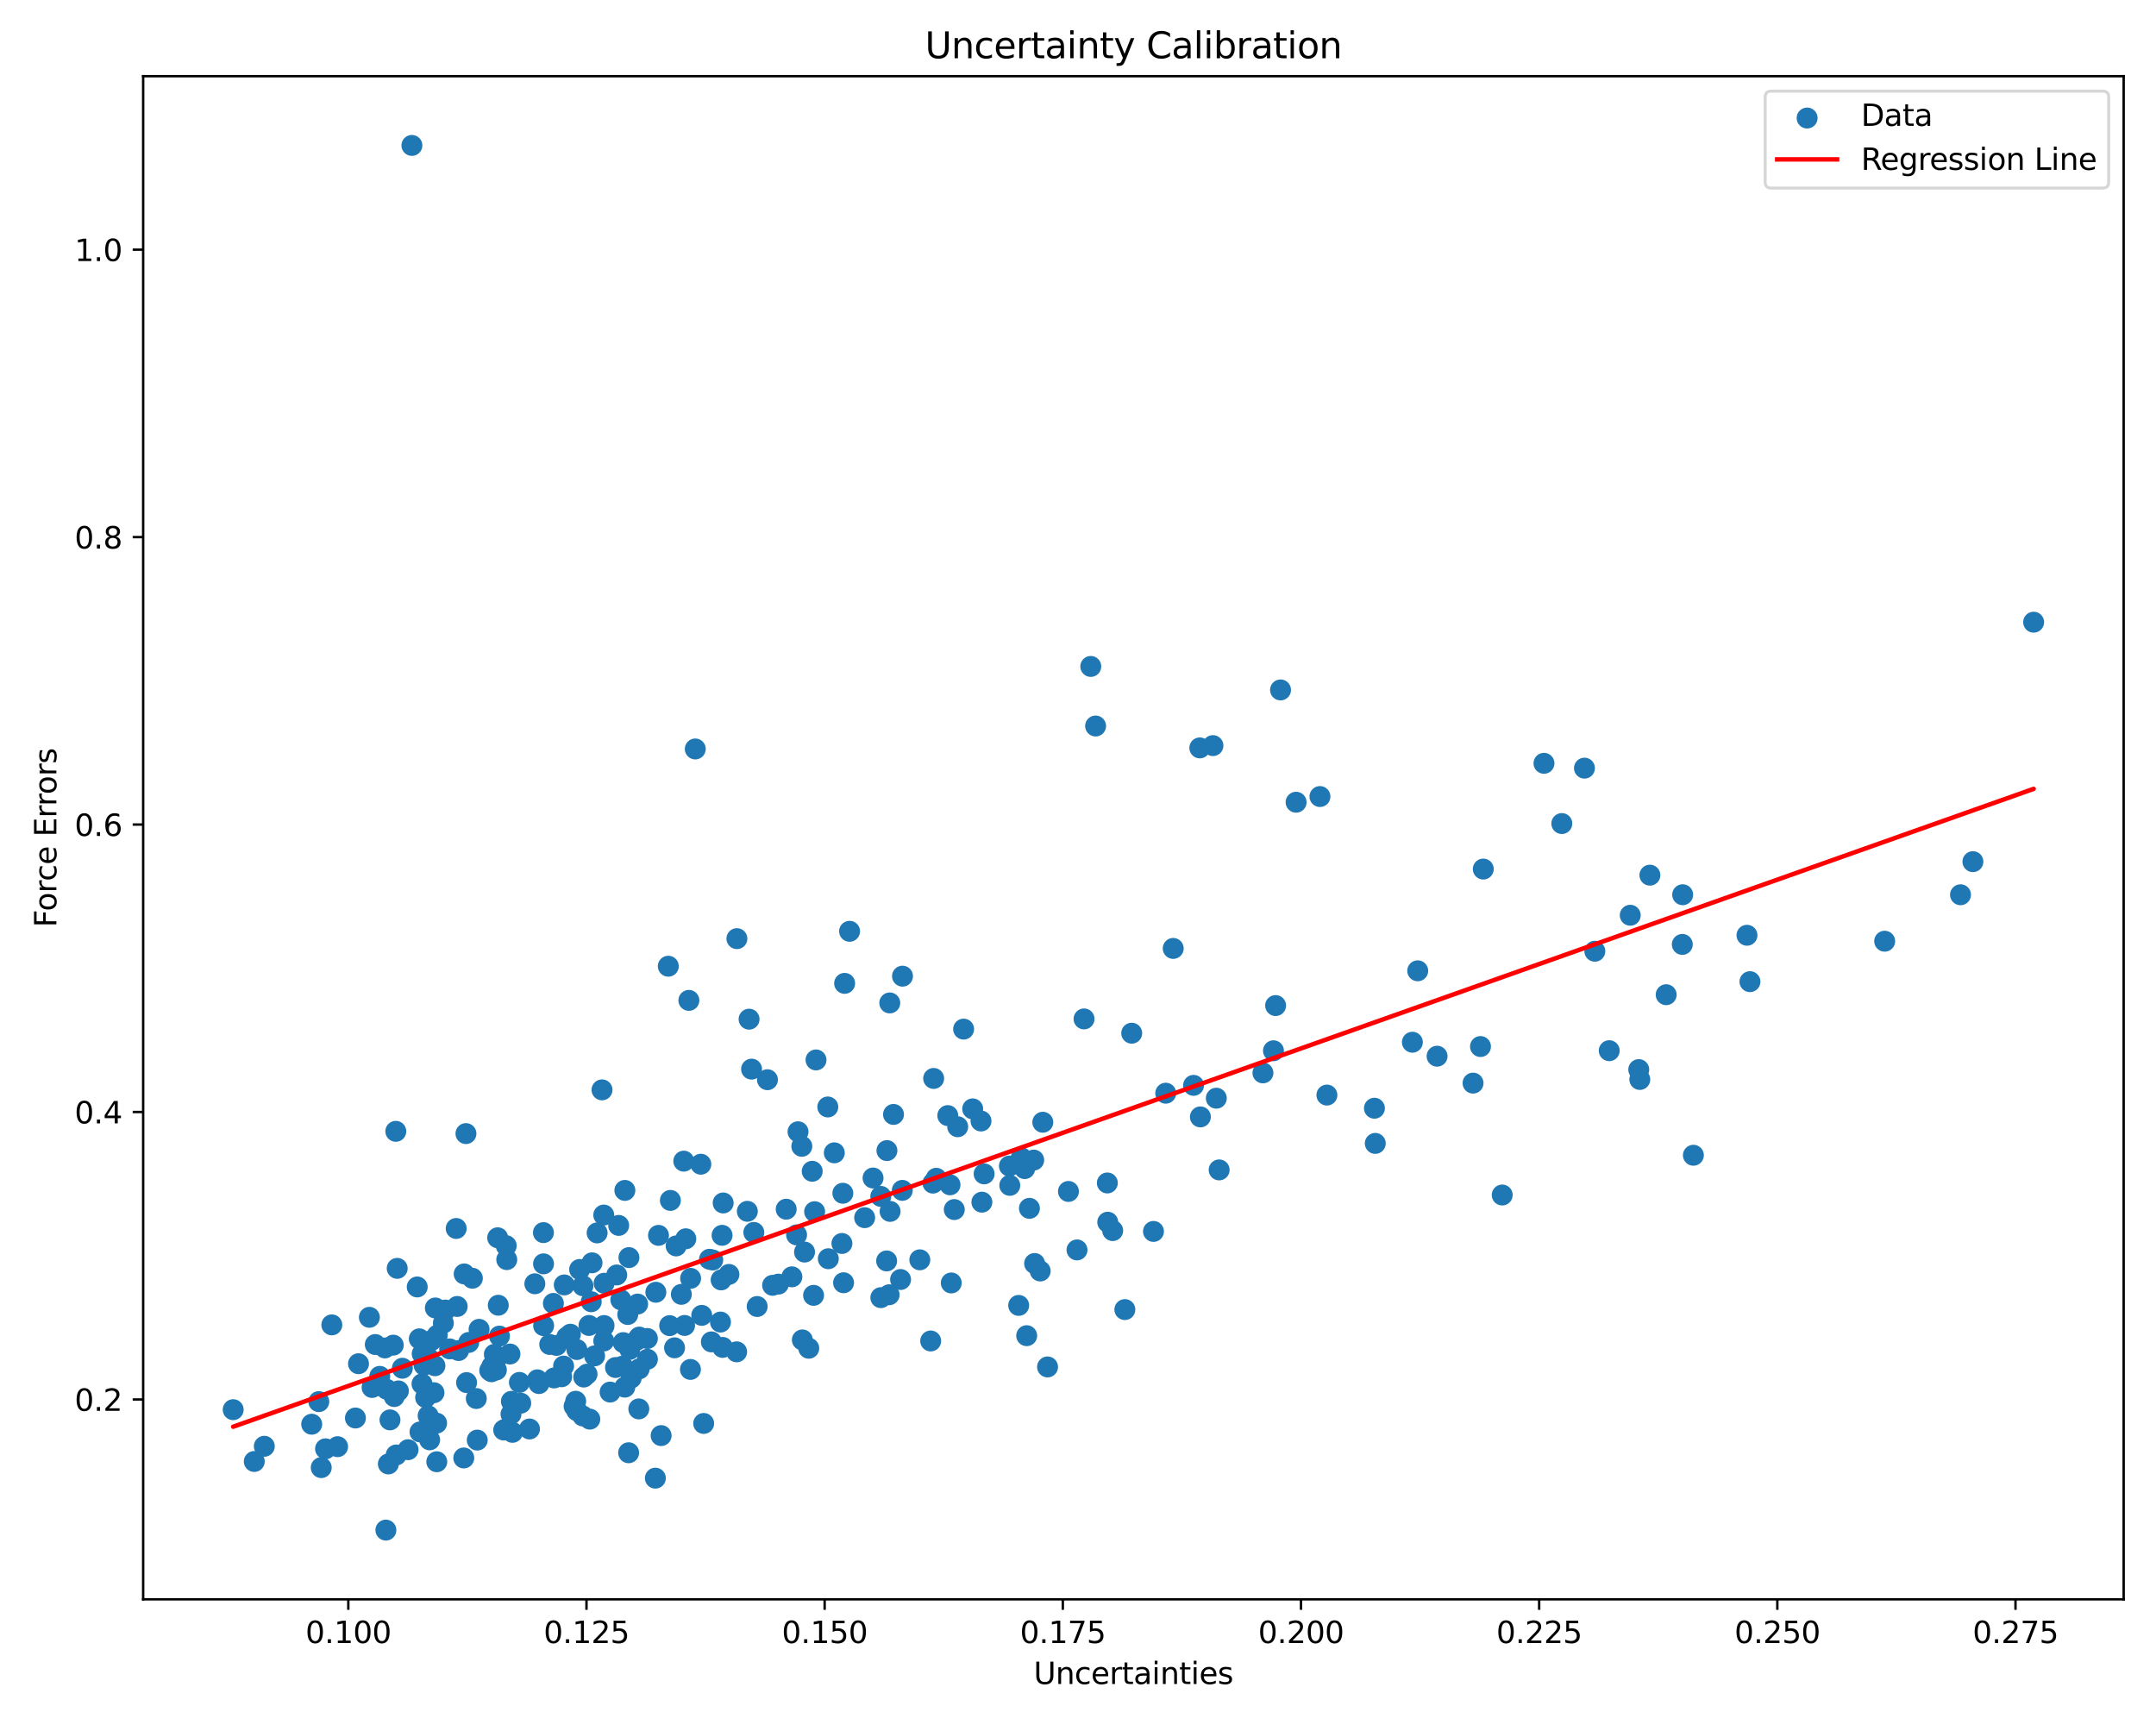 <?xml version="1.0" encoding="utf-8" standalone="no"?>
<!DOCTYPE svg PUBLIC "-//W3C//DTD SVG 1.1//EN"
  "http://www.w3.org/Graphics/SVG/1.1/DTD/svg11.dtd">
<svg xmlns:xlink="http://www.w3.org/1999/xlink" width="720pt" height="576pt" viewBox="0 0 720 576" xmlns="http://www.w3.org/2000/svg" version="1.1">
 <defs>
  <style type="text/css">*{stroke-linejoin: round; stroke-linecap: butt}</style>
 </defs>
 <g id="figure_1">
  <g id="patch_1">
   <path d="M 0 576 
L 720 576 
L 720 0 
L 0 0 
z
" style="fill: #ffffff"/>
  </g>
  <g id="axes_1">
   <g id="patch_2">
    <path d="M 47.81 534.04 
L 709.2 534.04 
L 709.2 25.44 
L 47.81 25.44 
z
" style="fill: #ffffff"/>
   </g>
   <g id="PathCollection_1">
    <defs>
     <path id="m077ad41714" d="M 0 3 
C 0.796 3 1.559 2.684 2.121 2.121 
C 2.684 1.559 3 0.796 3 0 
C 3 -0.796 2.684 -1.559 2.121 -2.121 
C 1.559 -2.684 0.796 -3 0 -3 
C -0.796 -3 -1.559 -2.684 -2.121 -2.121 
C -2.684 -1.559 -3 -0.796 -3 0 
C -3 0.796 -2.684 1.559 -2.121 2.121 
C -1.559 2.684 -0.796 3 0 3 
z
" style="stroke: #1f77b4"/>
    </defs>
    <g clip-path="url(#p1fd4435d3c)">
     <use xlink:href="#m077ad41714" x="307.174" y="420.669" style="fill: #1f77b4; stroke: #1f77b4"/>
     <use xlink:href="#m077ad41714" x="479.913" y="352.678" style="fill: #1f77b4; stroke: #1f77b4"/>
     <use xlink:href="#m077ad41714" x="131.337" y="449.16" style="fill: #1f77b4; stroke: #1f77b4"/>
     <use xlink:href="#m077ad41714" x="123.355" y="439.87" style="fill: #1f77b4; stroke: #1f77b4"/>
     <use xlink:href="#m077ad41714" x="140.931" y="462.104" style="fill: #1f77b4; stroke: #1f77b4"/>
     <use xlink:href="#m077ad41714" x="327.608" y="374.32" style="fill: #1f77b4; stroke: #1f77b4"/>
     <use xlink:href="#m077ad41714" x="190.486" y="445.509" style="fill: #1f77b4; stroke: #1f77b4"/>
     <use xlink:href="#m077ad41714" x="234.346" y="439.215" style="fill: #1f77b4; stroke: #1f77b4"/>
     <use xlink:href="#m077ad41714" x="348.247" y="374.732" style="fill: #1f77b4; stroke: #1f77b4"/>
     <use xlink:href="#m077ad41714" x="252.858" y="436.257" style="fill: #1f77b4; stroke: #1f77b4"/>
     <use xlink:href="#m077ad41714" x="132.182" y="377.765" style="fill: #1f77b4; stroke: #1f77b4"/>
     <use xlink:href="#m077ad41714" x="133.047" y="464.444" style="fill: #1f77b4; stroke: #1f77b4"/>
     <use xlink:href="#m077ad41714" x="184.808" y="435.224" style="fill: #1f77b4; stroke: #1f77b4"/>
     <use xlink:href="#m077ad41714" x="125.329" y="448.955" style="fill: #1f77b4; stroke: #1f77b4"/>
     <use xlink:href="#m077ad41714" x="272.509" y="353.926" style="fill: #1f77b4; stroke: #1f77b4"/>
     <use xlink:href="#m077ad41714" x="471.667" y="348.012" style="fill: #1f77b4; stroke: #1f77b4"/>
     <use xlink:href="#m077ad41714" x="301.324" y="397.483" style="fill: #1f77b4; stroke: #1f77b4"/>
     <use xlink:href="#m077ad41714" x="142.141" y="466.654" style="fill: #1f77b4; stroke: #1f77b4"/>
     <use xlink:href="#m077ad41714" x="281.467" y="398.442" style="fill: #1f77b4; stroke: #1f77b4"/>
     <use xlink:href="#m077ad41714" x="154.876" y="486.832" style="fill: #1f77b4; stroke: #1f77b4"/>
     <use xlink:href="#m077ad41714" x="405.064" y="248.969" style="fill: #1f77b4; stroke: #1f77b4"/>
     <use xlink:href="#m077ad41714" x="230.573" y="457.267" style="fill: #1f77b4; stroke: #1f77b4"/>
     <use xlink:href="#m077ad41714" x="210.031" y="419.926" style="fill: #1f77b4; stroke: #1f77b4"/>
     <use xlink:href="#m077ad41714" x="276.617" y="420.308" style="fill: #1f77b4; stroke: #1f77b4"/>
     <use xlink:href="#m077ad41714" x="128.868" y="510.922" style="fill: #1f77b4; stroke: #1f77b4"/>
     <use xlink:href="#m077ad41714" x="140.024" y="447.049" style="fill: #1f77b4; stroke: #1f77b4"/>
     <use xlink:href="#m077ad41714" x="294.156" y="433.302" style="fill: #1f77b4; stroke: #1f77b4"/>
     <use xlink:href="#m077ad41714" x="107.28" y="490.058" style="fill: #1f77b4; stroke: #1f77b4"/>
     <use xlink:href="#m077ad41714" x="108.716" y="483.777" style="fill: #1f77b4; stroke: #1f77b4"/>
     <use xlink:href="#m077ad41714" x="264.452" y="426.349" style="fill: #1f77b4; stroke: #1f77b4"/>
     <use xlink:href="#m077ad41714" x="369.794" y="395.009" style="fill: #1f77b4; stroke: #1f77b4"/>
     <use xlink:href="#m077ad41714" x="128.542" y="450.096" style="fill: #1f77b4; stroke: #1f77b4"/>
     <use xlink:href="#m077ad41714" x="181.542" y="442.651" style="fill: #1f77b4; stroke: #1f77b4"/>
     <use xlink:href="#m077ad41714" x="143.159" y="453.511" style="fill: #1f77b4; stroke: #1f77b4"/>
     <use xlink:href="#m077ad41714" x="301.394" y="325.954" style="fill: #1f77b4; stroke: #1f77b4"/>
     <use xlink:href="#m077ad41714" x="216.206" y="453.873" style="fill: #1f77b4; stroke: #1f77b4"/>
     <use xlink:href="#m077ad41714" x="124.254" y="463.293" style="fill: #1f77b4; stroke: #1f77b4"/>
     <use xlink:href="#m077ad41714" x="340.19" y="435.888" style="fill: #1f77b4; stroke: #1f77b4"/>
     <use xlink:href="#m077ad41714" x="219.018" y="431.499" style="fill: #1f77b4; stroke: #1f77b4"/>
     <use xlink:href="#m077ad41714" x="208.123" y="448.311" style="fill: #1f77b4; stroke: #1f77b4"/>
     <use xlink:href="#m077ad41714" x="537.404" y="350.839" style="fill: #1f77b4; stroke: #1f77b4"/>
     <use xlink:href="#m077ad41714" x="126.825" y="459.584" style="fill: #1f77b4; stroke: #1f77b4"/>
     <use xlink:href="#m077ad41714" x="311.798" y="360.107" style="fill: #1f77b4; stroke: #1f77b4"/>
     <use xlink:href="#m077ad41714" x="189.288" y="446.462" style="fill: #1f77b4; stroke: #1f77b4"/>
     <use xlink:href="#m077ad41714" x="77.873" y="470.71" style="fill: #1f77b4; stroke: #1f77b4"/>
     <use xlink:href="#m077ad41714" x="251.741" y="411.523" style="fill: #1f77b4; stroke: #1f77b4"/>
     <use xlink:href="#m077ad41714" x="310.803" y="447.768" style="fill: #1f77b4; stroke: #1f77b4"/>
     <use xlink:href="#m077ad41714" x="288.753" y="406.595" style="fill: #1f77b4; stroke: #1f77b4"/>
     <use xlink:href="#m077ad41714" x="169.232" y="420.604" style="fill: #1f77b4; stroke: #1f77b4"/>
     <use xlink:href="#m077ad41714" x="196.968" y="473.867" style="fill: #1f77b4; stroke: #1f77b4"/>
     <use xlink:href="#m077ad41714" x="232.191" y="250.088" style="fill: #1f77b4; stroke: #1f77b4"/>
     <use xlink:href="#m077ad41714" x="443.121" y="365.659" style="fill: #1f77b4; stroke: #1f77b4"/>
     <use xlink:href="#m077ad41714" x="205.958" y="425.727" style="fill: #1f77b4; stroke: #1f77b4"/>
     <use xlink:href="#m077ad41714" x="281.707" y="428.328" style="fill: #1f77b4; stroke: #1f77b4"/>
     <use xlink:href="#m077ad41714" x="337.223" y="395.814" style="fill: #1f77b4; stroke: #1f77b4"/>
     <use xlink:href="#m077ad41714" x="169.05" y="415.962" style="fill: #1f77b4; stroke: #1f77b4"/>
     <use xlink:href="#m077ad41714" x="125.634" y="462.709" style="fill: #1f77b4; stroke: #1f77b4"/>
     <use xlink:href="#m077ad41714" x="271.238" y="391.106" style="fill: #1f77b4; stroke: #1f77b4"/>
     <use xlink:href="#m077ad41714" x="532.599" y="317.63" style="fill: #1f77b4; stroke: #1f77b4"/>
     <use xlink:href="#m077ad41714" x="312.671" y="393.444" style="fill: #1f77b4; stroke: #1f77b4"/>
     <use xlink:href="#m077ad41714" x="317.262" y="395.625" style="fill: #1f77b4; stroke: #1f77b4"/>
     <use xlink:href="#m077ad41714" x="148.063" y="441.813" style="fill: #1f77b4; stroke: #1f77b4"/>
     <use xlink:href="#m077ad41714" x="228.616" y="442.586" style="fill: #1f77b4; stroke: #1f77b4"/>
     <use xlink:href="#m077ad41714" x="169.028" y="477.102" style="fill: #1f77b4; stroke: #1f77b4"/>
     <use xlink:href="#m077ad41714" x="223.634" y="442.647" style="fill: #1f77b4; stroke: #1f77b4"/>
     <use xlink:href="#m077ad41714" x="141.61" y="455.821" style="fill: #1f77b4; stroke: #1f77b4"/>
     <use xlink:href="#m077ad41714" x="197.449" y="434.663" style="fill: #1f77b4; stroke: #1f77b4"/>
     <use xlink:href="#m077ad41714" x="283.718" y="310.973" style="fill: #1f77b4; stroke: #1f77b4"/>
     <use xlink:href="#m077ad41714" x="529.133" y="256.489" style="fill: #1f77b4; stroke: #1f77b4"/>
     <use xlink:href="#m077ad41714" x="196.045" y="458.846" style="fill: #1f77b4; stroke: #1f77b4"/>
     <use xlink:href="#m077ad41714" x="311.566" y="395.055" style="fill: #1f77b4; stroke: #1f77b4"/>
     <use xlink:href="#m077ad41714" x="266.016" y="412.341" style="fill: #1f77b4; stroke: #1f77b4"/>
     <use xlink:href="#m077ad41714" x="241.503" y="401.686" style="fill: #1f77b4; stroke: #1f77b4"/>
     <use xlink:href="#m077ad41714" x="679.137" y="207.758" style="fill: #1f77b4; stroke: #1f77b4"/>
     <use xlink:href="#m077ad41714" x="148.733" y="437.439" style="fill: #1f77b4; stroke: #1f77b4"/>
     <use xlink:href="#m077ad41714" x="165.088" y="452.235" style="fill: #1f77b4; stroke: #1f77b4"/>
     <use xlink:href="#m077ad41714" x="547.266" y="357.151" style="fill: #1f77b4; stroke: #1f77b4"/>
     <use xlink:href="#m077ad41714" x="236.942" y="420.484" style="fill: #1f77b4; stroke: #1f77b4"/>
     <use xlink:href="#m077ad41714" x="187.563" y="459.716" style="fill: #1f77b4; stroke: #1f77b4"/>
     <use xlink:href="#m077ad41714" x="365.88" y="242.423" style="fill: #1f77b4; stroke: #1f77b4"/>
     <use xlink:href="#m077ad41714" x="473.451" y="324.167" style="fill: #1f77b4; stroke: #1f77b4"/>
     <use xlink:href="#m077ad41714" x="271.695" y="432.532" style="fill: #1f77b4; stroke: #1f77b4"/>
     <use xlink:href="#m077ad41714" x="144.93" y="465.045" style="fill: #1f77b4; stroke: #1f77b4"/>
     <use xlink:href="#m077ad41714" x="267.947" y="447.417" style="fill: #1f77b4; stroke: #1f77b4"/>
     <use xlink:href="#m077ad41714" x="188.209" y="456.149" style="fill: #1f77b4; stroke: #1f77b4"/>
     <use xlink:href="#m077ad41714" x="228.346" y="387.721" style="fill: #1f77b4; stroke: #1f77b4"/>
     <use xlink:href="#m077ad41714" x="427.633" y="230.382" style="fill: #1f77b4; stroke: #1f77b4"/>
     <use xlink:href="#m077ad41714" x="178.611" y="428.674" style="fill: #1f77b4; stroke: #1f77b4"/>
     <use xlink:href="#m077ad41714" x="194.672" y="429.339" style="fill: #1f77b4; stroke: #1f77b4"/>
     <use xlink:href="#m077ad41714" x="192.618" y="471.038" style="fill: #1f77b4; stroke: #1f77b4"/>
     <use xlink:href="#m077ad41714" x="193.571" y="423.893" style="fill: #1f77b4; stroke: #1f77b4"/>
     <use xlink:href="#m077ad41714" x="166.2" y="413.306" style="fill: #1f77b4; stroke: #1f77b4"/>
     <use xlink:href="#m077ad41714" x="550.987" y="292.229" style="fill: #1f77b4; stroke: #1f77b4"/>
     <use xlink:href="#m077ad41714" x="208.675" y="397.493" style="fill: #1f77b4; stroke: #1f77b4"/>
     <use xlink:href="#m077ad41714" x="145.806" y="475.206" style="fill: #1f77b4; stroke: #1f77b4"/>
     <use xlink:href="#m077ad41714" x="565.511" y="385.755" style="fill: #1f77b4; stroke: #1f77b4"/>
     <use xlink:href="#m077ad41714" x="342.198" y="390.208" style="fill: #1f77b4; stroke: #1f77b4"/>
     <use xlink:href="#m077ad41714" x="425.992" y="335.774" style="fill: #1f77b4; stroke: #1f77b4"/>
     <use xlink:href="#m077ad41714" x="515.613" y="254.881" style="fill: #1f77b4; stroke: #1f77b4"/>
     <use xlink:href="#m077ad41714" x="249.572" y="404.474" style="fill: #1f77b4; stroke: #1f77b4"/>
     <use xlink:href="#m077ad41714" x="400.873" y="372.947" style="fill: #1f77b4; stroke: #1f77b4"/>
     <use xlink:href="#m077ad41714" x="259.923" y="428.787" style="fill: #1f77b4; stroke: #1f77b4"/>
     <use xlink:href="#m077ad41714" x="152.347" y="410.203" style="fill: #1f77b4; stroke: #1f77b4"/>
     <use xlink:href="#m077ad41714" x="240.821" y="427.376" style="fill: #1f77b4; stroke: #1f77b4"/>
     <use xlink:href="#m077ad41714" x="139.332" y="429.734" style="fill: #1f77b4; stroke: #1f77b4"/>
     <use xlink:href="#m077ad41714" x="256.292" y="360.533" style="fill: #1f77b4; stroke: #1f77b4"/>
     <use xlink:href="#m077ad41714" x="495.346" y="290.192" style="fill: #1f77b4; stroke: #1f77b4"/>
     <use xlink:href="#m077ad41714" x="145.242" y="456.037" style="fill: #1f77b4; stroke: #1f77b4"/>
     <use xlink:href="#m077ad41714" x="268.676" y="418.076" style="fill: #1f77b4; stroke: #1f77b4"/>
     <use xlink:href="#m077ad41714" x="278.618" y="384.947" style="fill: #1f77b4; stroke: #1f77b4"/>
     <use xlink:href="#m077ad41714" x="159.988" y="443.879" style="fill: #1f77b4; stroke: #1f77b4"/>
     <use xlink:href="#m077ad41714" x="371.586" y="410.913" style="fill: #1f77b4; stroke: #1f77b4"/>
     <use xlink:href="#m077ad41714" x="207.326" y="434.017" style="fill: #1f77b4; stroke: #1f77b4"/>
     <use xlink:href="#m077ad41714" x="321.803" y="343.634" style="fill: #1f77b4; stroke: #1f77b4"/>
     <use xlink:href="#m077ad41714" x="155.01" y="425.381" style="fill: #1f77b4; stroke: #1f77b4"/>
     <use xlink:href="#m077ad41714" x="425.28" y="350.865" style="fill: #1f77b4; stroke: #1f77b4"/>
     <use xlink:href="#m077ad41714" x="210.782" y="460.144" style="fill: #1f77b4; stroke: #1f77b4"/>
     <use xlink:href="#m077ad41714" x="282.068" y="328.357" style="fill: #1f77b4; stroke: #1f77b4"/>
     <use xlink:href="#m077ad41714" x="298.389" y="372.121" style="fill: #1f77b4; stroke: #1f77b4"/>
     <use xlink:href="#m077ad41714" x="168.21" y="477.497" style="fill: #1f77b4; stroke: #1f77b4"/>
     <use xlink:href="#m077ad41714" x="173.456" y="461.604" style="fill: #1f77b4; stroke: #1f77b4"/>
     <use xlink:href="#m077ad41714" x="227.538" y="432.197" style="fill: #1f77b4; stroke: #1f77b4"/>
     <use xlink:href="#m077ad41714" x="171.136" y="478.276" style="fill: #1f77b4; stroke: #1f77b4"/>
     <use xlink:href="#m077ad41714" x="134.367" y="456.873" style="fill: #1f77b4; stroke: #1f77b4"/>
     <use xlink:href="#m077ad41714" x="294.144" y="399.494" style="fill: #1f77b4; stroke: #1f77b4"/>
     <use xlink:href="#m077ad41714" x="152.684" y="436.242" style="fill: #1f77b4; stroke: #1f77b4"/>
     <use xlink:href="#m077ad41714" x="494.414" y="349.453" style="fill: #1f77b4; stroke: #1f77b4"/>
     <use xlink:href="#m077ad41714" x="192.649" y="450.634" style="fill: #1f77b4; stroke: #1f77b4"/>
     <use xlink:href="#m077ad41714" x="297.143" y="334.894" style="fill: #1f77b4; stroke: #1f77b4"/>
     <use xlink:href="#m077ad41714" x="183.577" y="448.931" style="fill: #1f77b4; stroke: #1f77b4"/>
     <use xlink:href="#m077ad41714" x="297.247" y="404.497" style="fill: #1f77b4; stroke: #1f77b4"/>
     <use xlink:href="#m077ad41714" x="341.048" y="386.564" style="fill: #1f77b4; stroke: #1f77b4"/>
     <use xlink:href="#m077ad41714" x="421.759" y="358.252" style="fill: #1f77b4; stroke: #1f77b4"/>
     <use xlink:href="#m077ad41714" x="544.423" y="305.616" style="fill: #1f77b4; stroke: #1f77b4"/>
     <use xlink:href="#m077ad41714" x="347.376" y="424.397" style="fill: #1f77b4; stroke: #1f77b4"/>
     <use xlink:href="#m077ad41714" x="398.593" y="362.413" style="fill: #1f77b4; stroke: #1f77b4"/>
     <use xlink:href="#m077ad41714" x="250.988" y="356.997" style="fill: #1f77b4; stroke: #1f77b4"/>
     <use xlink:href="#m077ad41714" x="155.816" y="461.668" style="fill: #1f77b4; stroke: #1f77b4"/>
     <use xlink:href="#m077ad41714" x="212.941" y="435.443" style="fill: #1f77b4; stroke: #1f77b4"/>
     <use xlink:href="#m077ad41714" x="201.723" y="442.615" style="fill: #1f77b4; stroke: #1f77b4"/>
     <use xlink:href="#m077ad41714" x="272.048" y="404.6" style="fill: #1f77b4; stroke: #1f77b4"/>
     <use xlink:href="#m077ad41714" x="501.668" y="399.028" style="fill: #1f77b4; stroke: #1f77b4"/>
     <use xlink:href="#m077ad41714" x="296.193" y="384.196" style="fill: #1f77b4; stroke: #1f77b4"/>
     <use xlink:href="#m077ad41714" x="194.631" y="472.808" style="fill: #1f77b4; stroke: #1f77b4"/>
     <use xlink:href="#m077ad41714" x="199.41" y="411.684" style="fill: #1f77b4; stroke: #1f77b4"/>
     <use xlink:href="#m077ad41714" x="213.482" y="446.469" style="fill: #1f77b4; stroke: #1f77b4"/>
     <use xlink:href="#m077ad41714" x="185.846" y="449.246" style="fill: #1f77b4; stroke: #1f77b4"/>
     <use xlink:href="#m077ad41714" x="629.39" y="314.281" style="fill: #1f77b4; stroke: #1f77b4"/>
     <use xlink:href="#m077ad41714" x="179.984" y="461.995" style="fill: #1f77b4; stroke: #1f77b4"/>
     <use xlink:href="#m077ad41714" x="220.787" y="479.363" style="fill: #1f77b4; stroke: #1f77b4"/>
     <use xlink:href="#m077ad41714" x="356.808" y="397.838" style="fill: #1f77b4; stroke: #1f77b4"/>
     <use xlink:href="#m077ad41714" x="205.553" y="456.634" style="fill: #1f77b4; stroke: #1f77b4"/>
     <use xlink:href="#m077ad41714" x="225.271" y="450.059" style="fill: #1f77b4; stroke: #1f77b4"/>
     <use xlink:href="#m077ad41714" x="143.985" y="447.685" style="fill: #1f77b4; stroke: #1f77b4"/>
     <use xlink:href="#m077ad41714" x="118.696" y="473.493" style="fill: #1f77b4; stroke: #1f77b4"/>
     <use xlink:href="#m077ad41714" x="343.778" y="403.481" style="fill: #1f77b4; stroke: #1f77b4"/>
     <use xlink:href="#m077ad41714" x="131.65" y="466.324" style="fill: #1f77b4; stroke: #1f77b4"/>
     <use xlink:href="#m077ad41714" x="166.793" y="446.142" style="fill: #1f77b4; stroke: #1f77b4"/>
     <use xlink:href="#m077ad41714" x="201.505" y="443.005" style="fill: #1f77b4; stroke: #1f77b4"/>
     <use xlink:href="#m077ad41714" x="400.681" y="249.735" style="fill: #1f77b4; stroke: #1f77b4"/>
     <use xlink:href="#m077ad41714" x="198.568" y="452.741" style="fill: #1f77b4; stroke: #1f77b4"/>
     <use xlink:href="#m077ad41714" x="129.109" y="463.882" style="fill: #1f77b4; stroke: #1f77b4"/>
     <use xlink:href="#m077ad41714" x="345.21" y="387.366" style="fill: #1f77b4; stroke: #1f77b4"/>
     <use xlink:href="#m077ad41714" x="328.65" y="391.97" style="fill: #1f77b4; stroke: #1f77b4"/>
     <use xlink:href="#m077ad41714" x="267.768" y="382.766" style="fill: #1f77b4; stroke: #1f77b4"/>
     <use xlink:href="#m077ad41714" x="369.932" y="408.109" style="fill: #1f77b4; stroke: #1f77b4"/>
     <use xlink:href="#m077ad41714" x="223.178" y="322.635" style="fill: #1f77b4; stroke: #1f77b4"/>
     <use xlink:href="#m077ad41714" x="319.825" y="376.232" style="fill: #1f77b4; stroke: #1f77b4"/>
     <use xlink:href="#m077ad41714" x="189.812" y="446.924" style="fill: #1f77b4; stroke: #1f77b4"/>
     <use xlink:href="#m077ad41714" x="181.513" y="422.015" style="fill: #1f77b4; stroke: #1f77b4"/>
     <use xlink:href="#m077ad41714" x="407.135" y="390.649" style="fill: #1f77b4; stroke: #1f77b4"/>
     <use xlink:href="#m077ad41714" x="296.093" y="421.041" style="fill: #1f77b4; stroke: #1f77b4"/>
     <use xlink:href="#m077ad41714" x="159.379" y="480.865" style="fill: #1f77b4; stroke: #1f77b4"/>
     <use xlink:href="#m077ad41714" x="201.626" y="405.72" style="fill: #1f77b4; stroke: #1f77b4"/>
     <use xlink:href="#m077ad41714" x="406.191" y="366.705" style="fill: #1f77b4; stroke: #1f77b4"/>
     <use xlink:href="#m077ad41714" x="170.779" y="467.922" style="fill: #1f77b4; stroke: #1f77b4"/>
     <use xlink:href="#m077ad41714" x="291.559" y="393.354" style="fill: #1f77b4; stroke: #1f77b4"/>
     <use xlink:href="#m077ad41714" x="112.741" y="483.061" style="fill: #1f77b4; stroke: #1f77b4"/>
     <use xlink:href="#m077ad41714" x="194.949" y="459.814" style="fill: #1f77b4; stroke: #1f77b4"/>
     <use xlink:href="#m077ad41714" x="137.557" y="48.558" style="fill: #1f77b4; stroke: #1f77b4"/>
     <use xlink:href="#m077ad41714" x="119.722" y="455.362" style="fill: #1f77b4; stroke: #1f77b4"/>
     <use xlink:href="#m077ad41714" x="223.874" y="400.832" style="fill: #1f77b4; stroke: #1f77b4"/>
     <use xlink:href="#m077ad41714" x="213.332" y="470.456" style="fill: #1f77b4; stroke: #1f77b4"/>
     <use xlink:href="#m077ad41714" x="106.466" y="468.019" style="fill: #1f77b4; stroke: #1f77b4"/>
     <use xlink:href="#m077ad41714" x="281.16" y="415.208" style="fill: #1f77b4; stroke: #1f77b4"/>
     <use xlink:href="#m077ad41714" x="210.323" y="450.578" style="fill: #1f77b4; stroke: #1f77b4"/>
     <use xlink:href="#m077ad41714" x="188.437" y="429.057" style="fill: #1f77b4; stroke: #1f77b4"/>
     <use xlink:href="#m077ad41714" x="165.397" y="454.498" style="fill: #1f77b4; stroke: #1f77b4"/>
     <use xlink:href="#m077ad41714" x="246" y="451.393" style="fill: #1f77b4; stroke: #1f77b4"/>
     <use xlink:href="#m077ad41714" x="459.274" y="381.798" style="fill: #1f77b4; stroke: #1f77b4"/>
     <use xlink:href="#m077ad41714" x="225.796" y="416.03" style="fill: #1f77b4; stroke: #1f77b4"/>
     <use xlink:href="#m077ad41714" x="440.8" y="265.976" style="fill: #1f77b4; stroke: #1f77b4"/>
     <use xlink:href="#m077ad41714" x="145.385" y="436.749" style="fill: #1f77b4; stroke: #1f77b4"/>
     <use xlink:href="#m077ad41714" x="391.798" y="316.692" style="fill: #1f77b4; stroke: #1f77b4"/>
     <use xlink:href="#m077ad41714" x="208.659" y="463.184" style="fill: #1f77b4; stroke: #1f77b4"/>
     <use xlink:href="#m077ad41714" x="132.312" y="485.838" style="fill: #1f77b4; stroke: #1f77b4"/>
     <use xlink:href="#m077ad41714" x="140.996" y="452.053" style="fill: #1f77b4; stroke: #1f77b4"/>
     <use xlink:href="#m077ad41714" x="240.605" y="441.456" style="fill: #1f77b4; stroke: #1f77b4"/>
     <use xlink:href="#m077ad41714" x="491.926" y="361.667" style="fill: #1f77b4; stroke: #1f77b4"/>
     <use xlink:href="#m077ad41714" x="234.045" y="388.748" style="fill: #1f77b4; stroke: #1f77b4"/>
     <use xlink:href="#m077ad41714" x="270.089" y="450.196" style="fill: #1f77b4; stroke: #1f77b4"/>
     <use xlink:href="#m077ad41714" x="362.019" y="340.231" style="fill: #1f77b4; stroke: #1f77b4"/>
     <use xlink:href="#m077ad41714" x="191.72" y="469.59" style="fill: #1f77b4; stroke: #1f77b4"/>
     <use xlink:href="#m077ad41714" x="150.159" y="450.41" style="fill: #1f77b4; stroke: #1f77b4"/>
     <use xlink:href="#m077ad41714" x="181.479" y="411.585" style="fill: #1f77b4; stroke: #1f77b4"/>
     <use xlink:href="#m077ad41714" x="230.052" y="334.043" style="fill: #1f77b4; stroke: #1f77b4"/>
     <use xlink:href="#m077ad41714" x="561.808" y="315.355" style="fill: #1f77b4; stroke: #1f77b4"/>
     <use xlink:href="#m077ad41714" x="84.915" y="488.005" style="fill: #1f77b4; stroke: #1f77b4"/>
     <use xlink:href="#m077ad41714" x="238.017" y="420.729" style="fill: #1f77b4; stroke: #1f77b4"/>
     <use xlink:href="#m077ad41714" x="146.015" y="445.84" style="fill: #1f77b4; stroke: #1f77b4"/>
     <use xlink:href="#m077ad41714" x="364.266" y="222.532" style="fill: #1f77b4; stroke: #1f77b4"/>
     <use xlink:href="#m077ad41714" x="166.4" y="435.836" style="fill: #1f77b4; stroke: #1f77b4"/>
     <use xlink:href="#m077ad41714" x="377.936" y="344.999" style="fill: #1f77b4; stroke: #1f77b4"/>
     <use xlink:href="#m077ad41714" x="359.67" y="417.363" style="fill: #1f77b4; stroke: #1f77b4"/>
     <use xlink:href="#m077ad41714" x="206.605" y="409.183" style="fill: #1f77b4; stroke: #1f77b4"/>
     <use xlink:href="#m077ad41714" x="165.768" y="457.447" style="fill: #1f77b4; stroke: #1f77b4"/>
     <use xlink:href="#m077ad41714" x="209.931" y="485.095" style="fill: #1f77b4; stroke: #1f77b4"/>
     <use xlink:href="#m077ad41714" x="262.553" y="403.769" style="fill: #1f77b4; stroke: #1f77b4"/>
     <use xlink:href="#m077ad41714" x="654.718" y="298.77" style="fill: #1f77b4; stroke: #1f77b4"/>
     <use xlink:href="#m077ad41714" x="237.561" y="448.072" style="fill: #1f77b4; stroke: #1f77b4"/>
     <use xlink:href="#m077ad41714" x="316.517" y="372.509" style="fill: #1f77b4; stroke: #1f77b4"/>
     <use xlink:href="#m077ad41714" x="375.65" y="437.287" style="fill: #1f77b4; stroke: #1f77b4"/>
     <use xlink:href="#m077ad41714" x="385.204" y="411.188" style="fill: #1f77b4; stroke: #1f77b4"/>
     <use xlink:href="#m077ad41714" x="140.262" y="478.144" style="fill: #1f77b4; stroke: #1f77b4"/>
     <use xlink:href="#m077ad41714" x="266.503" y="377.907" style="fill: #1f77b4; stroke: #1f77b4"/>
     <use xlink:href="#m077ad41714" x="159.059" y="466.989" style="fill: #1f77b4; stroke: #1f77b4"/>
     <use xlink:href="#m077ad41714" x="583.408" y="312.297" style="fill: #1f77b4; stroke: #1f77b4"/>
     <use xlink:href="#m077ad41714" x="203.742" y="464.832" style="fill: #1f77b4; stroke: #1f77b4"/>
     <use xlink:href="#m077ad41714" x="241.325" y="449.917" style="fill: #1f77b4; stroke: #1f77b4"/>
     <use xlink:href="#m077ad41714" x="173.9" y="468.541" style="fill: #1f77b4; stroke: #1f77b4"/>
     <use xlink:href="#m077ad41714" x="197.712" y="421.673" style="fill: #1f77b4; stroke: #1f77b4"/>
     <use xlink:href="#m077ad41714" x="170.648" y="472.189" style="fill: #1f77b4; stroke: #1f77b4"/>
     <use xlink:href="#m077ad41714" x="218.857" y="493.571" style="fill: #1f77b4; stroke: #1f77b4"/>
     <use xlink:href="#m077ad41714" x="209.643" y="438.932" style="fill: #1f77b4; stroke: #1f77b4"/>
     <use xlink:href="#m077ad41714" x="142.978" y="472.736" style="fill: #1f77b4; stroke: #1f77b4"/>
     <use xlink:href="#m077ad41714" x="246.088" y="313.426" style="fill: #1f77b4; stroke: #1f77b4"/>
     <use xlink:href="#m077ad41714" x="201.043" y="363.922" style="fill: #1f77b4; stroke: #1f77b4"/>
     <use xlink:href="#m077ad41714" x="136.276" y="484.075" style="fill: #1f77b4; stroke: #1f77b4"/>
     <use xlink:href="#m077ad41714" x="296.926" y="432.333" style="fill: #1f77b4; stroke: #1f77b4"/>
     <use xlink:href="#m077ad41714" x="164.145" y="458.047" style="fill: #1f77b4; stroke: #1f77b4"/>
     <use xlink:href="#m077ad41714" x="130.234" y="474.114" style="fill: #1f77b4; stroke: #1f77b4"/>
     <use xlink:href="#m077ad41714" x="345.508" y="421.901" style="fill: #1f77b4; stroke: #1f77b4"/>
     <use xlink:href="#m077ad41714" x="212.714" y="447.461" style="fill: #1f77b4; stroke: #1f77b4"/>
     <use xlink:href="#m077ad41714" x="337.093" y="389.349" style="fill: #1f77b4; stroke: #1f77b4"/>
     <use xlink:href="#m077ad41714" x="129.69" y="488.832" style="fill: #1f77b4; stroke: #1f77b4"/>
     <use xlink:href="#m077ad41714" x="300.748" y="427.244" style="fill: #1f77b4; stroke: #1f77b4"/>
     <use xlink:href="#m077ad41714" x="432.835" y="267.873" style="fill: #1f77b4; stroke: #1f77b4"/>
     <use xlink:href="#m077ad41714" x="342.861" y="446.003" style="fill: #1f77b4; stroke: #1f77b4"/>
     <use xlink:href="#m077ad41714" x="143.486" y="480.777" style="fill: #1f77b4; stroke: #1f77b4"/>
     <use xlink:href="#m077ad41714" x="179.457" y="460.741" style="fill: #1f77b4; stroke: #1f77b4"/>
     <use xlink:href="#m077ad41714" x="230.627" y="426.853" style="fill: #1f77b4; stroke: #1f77b4"/>
     <use xlink:href="#m077ad41714" x="201.633" y="447.768" style="fill: #1f77b4; stroke: #1f77b4"/>
     <use xlink:href="#m077ad41714" x="561.931" y="298.762" style="fill: #1f77b4; stroke: #1f77b4"/>
     <use xlink:href="#m077ad41714" x="317.679" y="428.394" style="fill: #1f77b4; stroke: #1f77b4"/>
     <use xlink:href="#m077ad41714" x="556.424" y="332.148" style="fill: #1f77b4; stroke: #1f77b4"/>
     <use xlink:href="#m077ad41714" x="324.83" y="370.266" style="fill: #1f77b4; stroke: #1f77b4"/>
     <use xlink:href="#m077ad41714" x="276.447" y="369.631" style="fill: #1f77b4; stroke: #1f77b4"/>
     <use xlink:href="#m077ad41714" x="658.857" y="287.719" style="fill: #1f77b4; stroke: #1f77b4"/>
     <use xlink:href="#m077ad41714" x="201.745" y="428.489" style="fill: #1f77b4; stroke: #1f77b4"/>
     <use xlink:href="#m077ad41714" x="458.991" y="370.052" style="fill: #1f77b4; stroke: #1f77b4"/>
     <use xlink:href="#m077ad41714" x="153.133" y="450.961" style="fill: #1f77b4; stroke: #1f77b4"/>
     <use xlink:href="#m077ad41714" x="157.749" y="426.82" style="fill: #1f77b4; stroke: #1f77b4"/>
     <use xlink:href="#m077ad41714" x="241.139" y="412.49" style="fill: #1f77b4; stroke: #1f77b4"/>
     <use xlink:href="#m077ad41714" x="349.833" y="456.439" style="fill: #1f77b4; stroke: #1f77b4"/>
     <use xlink:href="#m077ad41714" x="164.279" y="456.156" style="fill: #1f77b4; stroke: #1f77b4"/>
     <use xlink:href="#m077ad41714" x="145.865" y="488.097" style="fill: #1f77b4; stroke: #1f77b4"/>
     <use xlink:href="#m077ad41714" x="155.608" y="378.524" style="fill: #1f77b4; stroke: #1f77b4"/>
     <use xlink:href="#m077ad41714" x="132.647" y="423.522" style="fill: #1f77b4; stroke: #1f77b4"/>
     <use xlink:href="#m077ad41714" x="219.909" y="412.505" style="fill: #1f77b4; stroke: #1f77b4"/>
     <use xlink:href="#m077ad41714" x="229.024" y="413.647" style="fill: #1f77b4; stroke: #1f77b4"/>
     <use xlink:href="#m077ad41714" x="156.545" y="448.254" style="fill: #1f77b4; stroke: #1f77b4"/>
     <use xlink:href="#m077ad41714" x="207.907" y="456.191" style="fill: #1f77b4; stroke: #1f77b4"/>
     <use xlink:href="#m077ad41714" x="170.302" y="452.123" style="fill: #1f77b4; stroke: #1f77b4"/>
     <use xlink:href="#m077ad41714" x="521.569" y="274.996" style="fill: #1f77b4; stroke: #1f77b4"/>
     <use xlink:href="#m077ad41714" x="327.903" y="401.421" style="fill: #1f77b4; stroke: #1f77b4"/>
     <use xlink:href="#m077ad41714" x="185.038" y="460.112" style="fill: #1f77b4; stroke: #1f77b4"/>
     <use xlink:href="#m077ad41714" x="216.196" y="446.942" style="fill: #1f77b4; stroke: #1f77b4"/>
     <use xlink:href="#m077ad41714" x="163.547" y="457.618" style="fill: #1f77b4; stroke: #1f77b4"/>
     <use xlink:href="#m077ad41714" x="192.254" y="467.899" style="fill: #1f77b4; stroke: #1f77b4"/>
     <use xlink:href="#m077ad41714" x="243.426" y="425.545" style="fill: #1f77b4; stroke: #1f77b4"/>
     <use xlink:href="#m077ad41714" x="250.158" y="340.316" style="fill: #1f77b4; stroke: #1f77b4"/>
     <use xlink:href="#m077ad41714" x="104.094" y="475.563" style="fill: #1f77b4; stroke: #1f77b4"/>
     <use xlink:href="#m077ad41714" x="196.694" y="442.592" style="fill: #1f77b4; stroke: #1f77b4"/>
     <use xlink:href="#m077ad41714" x="547.618" y="360.448" style="fill: #1f77b4; stroke: #1f77b4"/>
     <use xlink:href="#m077ad41714" x="110.812" y="442.395" style="fill: #1f77b4; stroke: #1f77b4"/>
     <use xlink:href="#m077ad41714" x="213.446" y="457.099" style="fill: #1f77b4; stroke: #1f77b4"/>
     <use xlink:href="#m077ad41714" x="584.401" y="327.788" style="fill: #1f77b4; stroke: #1f77b4"/>
     <use xlink:href="#m077ad41714" x="234.995" y="475.306" style="fill: #1f77b4; stroke: #1f77b4"/>
     <use xlink:href="#m077ad41714" x="258.014" y="429.18" style="fill: #1f77b4; stroke: #1f77b4"/>
     <use xlink:href="#m077ad41714" x="389.299" y="365.035" style="fill: #1f77b4; stroke: #1f77b4"/>
     <use xlink:href="#m077ad41714" x="176.823" y="477.155" style="fill: #1f77b4; stroke: #1f77b4"/>
     <use xlink:href="#m077ad41714" x="318.683" y="403.891" style="fill: #1f77b4; stroke: #1f77b4"/>
     <use xlink:href="#m077ad41714" x="88.267" y="482.931" style="fill: #1f77b4; stroke: #1f77b4"/>
    </g>
   </g>
   <g id="matplotlib.axis_1">
    <g id="xtick_1">
     <g id="line2d_1">
      <defs>
       <path id="m223212b3d6" d="M 0 0 
L 0 3.5 
" style="stroke: #000000; stroke-width: 0.8"/>
      </defs>
      <g>
       <use xlink:href="#m223212b3d6" x="116.32" y="534.04" style="stroke: #000000; stroke-width: 0.8"/>
      </g>
     </g>
     <g id="text_1">
      <!-- 0.100 -->
      <g transform="translate(102.006 548.638) scale(0.1 -0.1)">
       <defs>
        <path id="DejaVuSans-30" d="M 2034 4250 
Q 1547 4250 1301 3770 
Q 1056 3291 1056 2328 
Q 1056 1369 1301 889 
Q 1547 409 2034 409 
Q 2525 409 2770 889 
Q 3016 1369 3016 2328 
Q 3016 3291 2770 3770 
Q 2525 4250 2034 4250 
z
M 2034 4750 
Q 2819 4750 3233 4129 
Q 3647 3509 3647 2328 
Q 3647 1150 3233 529 
Q 2819 -91 2034 -91 
Q 1250 -91 836 529 
Q 422 1150 422 2328 
Q 422 3509 836 4129 
Q 1250 4750 2034 4750 
z
" transform="scale(0.016)"/>
        <path id="DejaVuSans-2e" d="M 684 794 
L 1344 794 
L 1344 0 
L 684 0 
L 684 794 
z
" transform="scale(0.016)"/>
        <path id="DejaVuSans-31" d="M 794 531 
L 1825 531 
L 1825 4091 
L 703 3866 
L 703 4441 
L 1819 4666 
L 2450 4666 
L 2450 531 
L 3481 531 
L 3481 0 
L 794 0 
L 794 531 
z
" transform="scale(0.016)"/>
       </defs>
       <use xlink:href="#DejaVuSans-30"/>
       <use xlink:href="#DejaVuSans-2e" x="63.623"/>
       <use xlink:href="#DejaVuSans-31" x="95.41"/>
       <use xlink:href="#DejaVuSans-30" x="159.033"/>
       <use xlink:href="#DejaVuSans-30" x="222.656"/>
      </g>
     </g>
    </g>
    <g id="xtick_2">
     <g id="line2d_2">
      <g>
       <use xlink:href="#m223212b3d6" x="195.857" y="534.04" style="stroke: #000000; stroke-width: 0.8"/>
      </g>
     </g>
     <g id="text_2">
      <!-- 0.125 -->
      <g transform="translate(181.543 548.638) scale(0.1 -0.1)">
       <defs>
        <path id="DejaVuSans-32" d="M 1228 531 
L 3431 531 
L 3431 0 
L 469 0 
L 469 531 
Q 828 903 1448 1529 
Q 2069 2156 2228 2338 
Q 2531 2678 2651 2914 
Q 2772 3150 2772 3378 
Q 2772 3750 2511 3984 
Q 2250 4219 1831 4219 
Q 1534 4219 1204 4116 
Q 875 4013 500 3803 
L 500 4441 
Q 881 4594 1212 4672 
Q 1544 4750 1819 4750 
Q 2544 4750 2975 4387 
Q 3406 4025 3406 3419 
Q 3406 3131 3298 2873 
Q 3191 2616 2906 2266 
Q 2828 2175 2409 1742 
Q 1991 1309 1228 531 
z
" transform="scale(0.016)"/>
        <path id="DejaVuSans-35" d="M 691 4666 
L 3169 4666 
L 3169 4134 
L 1269 4134 
L 1269 2991 
Q 1406 3038 1543 3061 
Q 1681 3084 1819 3084 
Q 2600 3084 3056 2656 
Q 3513 2228 3513 1497 
Q 3513 744 3044 326 
Q 2575 -91 1722 -91 
Q 1428 -91 1123 -41 
Q 819 9 494 109 
L 494 744 
Q 775 591 1075 516 
Q 1375 441 1709 441 
Q 2250 441 2565 725 
Q 2881 1009 2881 1497 
Q 2881 1984 2565 2268 
Q 2250 2553 1709 2553 
Q 1456 2553 1204 2497 
Q 953 2441 691 2322 
L 691 4666 
z
" transform="scale(0.016)"/>
       </defs>
       <use xlink:href="#DejaVuSans-30"/>
       <use xlink:href="#DejaVuSans-2e" x="63.623"/>
       <use xlink:href="#DejaVuSans-31" x="95.41"/>
       <use xlink:href="#DejaVuSans-32" x="159.033"/>
       <use xlink:href="#DejaVuSans-35" x="222.656"/>
      </g>
     </g>
    </g>
    <g id="xtick_3">
     <g id="line2d_3">
      <g>
       <use xlink:href="#m223212b3d6" x="275.394" y="534.04" style="stroke: #000000; stroke-width: 0.8"/>
      </g>
     </g>
     <g id="text_3">
      <!-- 0.150 -->
      <g transform="translate(261.08 548.638) scale(0.1 -0.1)">
       <use xlink:href="#DejaVuSans-30"/>
       <use xlink:href="#DejaVuSans-2e" x="63.623"/>
       <use xlink:href="#DejaVuSans-31" x="95.41"/>
       <use xlink:href="#DejaVuSans-35" x="159.033"/>
       <use xlink:href="#DejaVuSans-30" x="222.656"/>
      </g>
     </g>
    </g>
    <g id="xtick_4">
     <g id="line2d_4">
      <g>
       <use xlink:href="#m223212b3d6" x="354.931" y="534.04" style="stroke: #000000; stroke-width: 0.8"/>
      </g>
     </g>
     <g id="text_4">
      <!-- 0.175 -->
      <g transform="translate(340.617 548.638) scale(0.1 -0.1)">
       <defs>
        <path id="DejaVuSans-37" d="M 525 4666 
L 3525 4666 
L 3525 4397 
L 1831 0 
L 1172 0 
L 2766 4134 
L 525 4134 
L 525 4666 
z
" transform="scale(0.016)"/>
       </defs>
       <use xlink:href="#DejaVuSans-30"/>
       <use xlink:href="#DejaVuSans-2e" x="63.623"/>
       <use xlink:href="#DejaVuSans-31" x="95.41"/>
       <use xlink:href="#DejaVuSans-37" x="159.033"/>
       <use xlink:href="#DejaVuSans-35" x="222.656"/>
      </g>
     </g>
    </g>
    <g id="xtick_5">
     <g id="line2d_5">
      <g>
       <use xlink:href="#m223212b3d6" x="434.468" y="534.04" style="stroke: #000000; stroke-width: 0.8"/>
      </g>
     </g>
     <g id="text_5">
      <!-- 0.200 -->
      <g transform="translate(420.154 548.638) scale(0.1 -0.1)">
       <use xlink:href="#DejaVuSans-30"/>
       <use xlink:href="#DejaVuSans-2e" x="63.623"/>
       <use xlink:href="#DejaVuSans-32" x="95.41"/>
       <use xlink:href="#DejaVuSans-30" x="159.033"/>
       <use xlink:href="#DejaVuSans-30" x="222.656"/>
      </g>
     </g>
    </g>
    <g id="xtick_6">
     <g id="line2d_6">
      <g>
       <use xlink:href="#m223212b3d6" x="514.005" y="534.04" style="stroke: #000000; stroke-width: 0.8"/>
      </g>
     </g>
     <g id="text_6">
      <!-- 0.225 -->
      <g transform="translate(499.691 548.638) scale(0.1 -0.1)">
       <use xlink:href="#DejaVuSans-30"/>
       <use xlink:href="#DejaVuSans-2e" x="63.623"/>
       <use xlink:href="#DejaVuSans-32" x="95.41"/>
       <use xlink:href="#DejaVuSans-32" x="159.033"/>
       <use xlink:href="#DejaVuSans-35" x="222.656"/>
      </g>
     </g>
    </g>
    <g id="xtick_7">
     <g id="line2d_7">
      <g>
       <use xlink:href="#m223212b3d6" x="593.542" y="534.04" style="stroke: #000000; stroke-width: 0.8"/>
      </g>
     </g>
     <g id="text_7">
      <!-- 0.250 -->
      <g transform="translate(579.228 548.638) scale(0.1 -0.1)">
       <use xlink:href="#DejaVuSans-30"/>
       <use xlink:href="#DejaVuSans-2e" x="63.623"/>
       <use xlink:href="#DejaVuSans-32" x="95.41"/>
       <use xlink:href="#DejaVuSans-35" x="159.033"/>
       <use xlink:href="#DejaVuSans-30" x="222.656"/>
      </g>
     </g>
    </g>
    <g id="xtick_8">
     <g id="line2d_8">
      <g>
       <use xlink:href="#m223212b3d6" x="673.079" y="534.04" style="stroke: #000000; stroke-width: 0.8"/>
      </g>
     </g>
     <g id="text_8">
      <!-- 0.275 -->
      <g transform="translate(658.765 548.638) scale(0.1 -0.1)">
       <use xlink:href="#DejaVuSans-30"/>
       <use xlink:href="#DejaVuSans-2e" x="63.623"/>
       <use xlink:href="#DejaVuSans-32" x="95.41"/>
       <use xlink:href="#DejaVuSans-37" x="159.033"/>
       <use xlink:href="#DejaVuSans-35" x="222.656"/>
      </g>
     </g>
    </g>
    <g id="text_9">
     <!-- Uncertainties -->
     <g transform="translate(345.183 562.317) scale(0.1 -0.1)">
      <defs>
       <path id="DejaVuSans-55" d="M 556 4666 
L 1191 4666 
L 1191 1831 
Q 1191 1081 1462 751 
Q 1734 422 2344 422 
Q 2950 422 3222 751 
Q 3494 1081 3494 1831 
L 3494 4666 
L 4128 4666 
L 4128 1753 
Q 4128 841 3676 375 
Q 3225 -91 2344 -91 
Q 1459 -91 1007 375 
Q 556 841 556 1753 
L 556 4666 
z
" transform="scale(0.016)"/>
       <path id="DejaVuSans-6e" d="M 3513 2113 
L 3513 0 
L 2938 0 
L 2938 2094 
Q 2938 2591 2744 2837 
Q 2550 3084 2163 3084 
Q 1697 3084 1428 2787 
Q 1159 2491 1159 1978 
L 1159 0 
L 581 0 
L 581 3500 
L 1159 3500 
L 1159 2956 
Q 1366 3272 1645 3428 
Q 1925 3584 2291 3584 
Q 2894 3584 3203 3211 
Q 3513 2838 3513 2113 
z
" transform="scale(0.016)"/>
       <path id="DejaVuSans-63" d="M 3122 3366 
L 3122 2828 
Q 2878 2963 2633 3030 
Q 2388 3097 2138 3097 
Q 1578 3097 1268 2742 
Q 959 2388 959 1747 
Q 959 1106 1268 751 
Q 1578 397 2138 397 
Q 2388 397 2633 464 
Q 2878 531 3122 666 
L 3122 134 
Q 2881 22 2623 -34 
Q 2366 -91 2075 -91 
Q 1284 -91 818 406 
Q 353 903 353 1747 
Q 353 2603 823 3093 
Q 1294 3584 2113 3584 
Q 2378 3584 2631 3529 
Q 2884 3475 3122 3366 
z
" transform="scale(0.016)"/>
       <path id="DejaVuSans-65" d="M 3597 1894 
L 3597 1613 
L 953 1613 
Q 991 1019 1311 708 
Q 1631 397 2203 397 
Q 2534 397 2845 478 
Q 3156 559 3463 722 
L 3463 178 
Q 3153 47 2828 -22 
Q 2503 -91 2169 -91 
Q 1331 -91 842 396 
Q 353 884 353 1716 
Q 353 2575 817 3079 
Q 1281 3584 2069 3584 
Q 2775 3584 3186 3129 
Q 3597 2675 3597 1894 
z
M 3022 2063 
Q 3016 2534 2758 2815 
Q 2500 3097 2075 3097 
Q 1594 3097 1305 2825 
Q 1016 2553 972 2059 
L 3022 2063 
z
" transform="scale(0.016)"/>
       <path id="DejaVuSans-72" d="M 2631 2963 
Q 2534 3019 2420 3045 
Q 2306 3072 2169 3072 
Q 1681 3072 1420 2755 
Q 1159 2438 1159 1844 
L 1159 0 
L 581 0 
L 581 3500 
L 1159 3500 
L 1159 2956 
Q 1341 3275 1631 3429 
Q 1922 3584 2338 3584 
Q 2397 3584 2469 3576 
Q 2541 3569 2628 3553 
L 2631 2963 
z
" transform="scale(0.016)"/>
       <path id="DejaVuSans-74" d="M 1172 4494 
L 1172 3500 
L 2356 3500 
L 2356 3053 
L 1172 3053 
L 1172 1153 
Q 1172 725 1289 603 
Q 1406 481 1766 481 
L 2356 481 
L 2356 0 
L 1766 0 
Q 1100 0 847 248 
Q 594 497 594 1153 
L 594 3053 
L 172 3053 
L 172 3500 
L 594 3500 
L 594 4494 
L 1172 4494 
z
" transform="scale(0.016)"/>
       <path id="DejaVuSans-61" d="M 2194 1759 
Q 1497 1759 1228 1600 
Q 959 1441 959 1056 
Q 959 750 1161 570 
Q 1363 391 1709 391 
Q 2188 391 2477 730 
Q 2766 1069 2766 1631 
L 2766 1759 
L 2194 1759 
z
M 3341 1997 
L 3341 0 
L 2766 0 
L 2766 531 
Q 2569 213 2275 61 
Q 1981 -91 1556 -91 
Q 1019 -91 701 211 
Q 384 513 384 1019 
Q 384 1609 779 1909 
Q 1175 2209 1959 2209 
L 2766 2209 
L 2766 2266 
Q 2766 2663 2505 2880 
Q 2244 3097 1772 3097 
Q 1472 3097 1187 3025 
Q 903 2953 641 2809 
L 641 3341 
Q 956 3463 1253 3523 
Q 1550 3584 1831 3584 
Q 2591 3584 2966 3190 
Q 3341 2797 3341 1997 
z
" transform="scale(0.016)"/>
       <path id="DejaVuSans-69" d="M 603 3500 
L 1178 3500 
L 1178 0 
L 603 0 
L 603 3500 
z
M 603 4863 
L 1178 4863 
L 1178 4134 
L 603 4134 
L 603 4863 
z
" transform="scale(0.016)"/>
       <path id="DejaVuSans-73" d="M 2834 3397 
L 2834 2853 
Q 2591 2978 2328 3040 
Q 2066 3103 1784 3103 
Q 1356 3103 1142 2972 
Q 928 2841 928 2578 
Q 928 2378 1081 2264 
Q 1234 2150 1697 2047 
L 1894 2003 
Q 2506 1872 2764 1633 
Q 3022 1394 3022 966 
Q 3022 478 2636 193 
Q 2250 -91 1575 -91 
Q 1294 -91 989 -36 
Q 684 19 347 128 
L 347 722 
Q 666 556 975 473 
Q 1284 391 1588 391 
Q 1994 391 2212 530 
Q 2431 669 2431 922 
Q 2431 1156 2273 1281 
Q 2116 1406 1581 1522 
L 1381 1569 
Q 847 1681 609 1914 
Q 372 2147 372 2553 
Q 372 3047 722 3315 
Q 1072 3584 1716 3584 
Q 2034 3584 2315 3537 
Q 2597 3491 2834 3397 
z
" transform="scale(0.016)"/>
      </defs>
      <use xlink:href="#DejaVuSans-55"/>
      <use xlink:href="#DejaVuSans-6e" x="73.193"/>
      <use xlink:href="#DejaVuSans-63" x="136.572"/>
      <use xlink:href="#DejaVuSans-65" x="191.553"/>
      <use xlink:href="#DejaVuSans-72" x="253.076"/>
      <use xlink:href="#DejaVuSans-74" x="294.189"/>
      <use xlink:href="#DejaVuSans-61" x="333.398"/>
      <use xlink:href="#DejaVuSans-69" x="394.678"/>
      <use xlink:href="#DejaVuSans-6e" x="422.461"/>
      <use xlink:href="#DejaVuSans-74" x="485.84"/>
      <use xlink:href="#DejaVuSans-69" x="525.049"/>
      <use xlink:href="#DejaVuSans-65" x="552.832"/>
      <use xlink:href="#DejaVuSans-73" x="614.355"/>
     </g>
    </g>
   </g>
   <g id="matplotlib.axis_2">
    <g id="ytick_1">
     <g id="line2d_9">
      <defs>
       <path id="m2d793ddb56" d="M 0 0 
L -3.5 0 
" style="stroke: #000000; stroke-width: 0.8"/>
      </defs>
      <g>
       <use xlink:href="#m2d793ddb56" x="47.81" y="467.297" style="stroke: #000000; stroke-width: 0.8"/>
      </g>
     </g>
     <g id="text_10">
      <!-- 0.2 -->
      <g transform="translate(24.907 471.096) scale(0.1 -0.1)">
       <use xlink:href="#DejaVuSans-30"/>
       <use xlink:href="#DejaVuSans-2e" x="63.623"/>
       <use xlink:href="#DejaVuSans-32" x="95.41"/>
      </g>
     </g>
    </g>
    <g id="ytick_2">
     <g id="line2d_10">
      <g>
       <use xlink:href="#m2d793ddb56" x="47.81" y="371.315" style="stroke: #000000; stroke-width: 0.8"/>
      </g>
     </g>
     <g id="text_11">
      <!-- 0.4 -->
      <g transform="translate(24.907 375.114) scale(0.1 -0.1)">
       <defs>
        <path id="DejaVuSans-34" d="M 2419 4116 
L 825 1625 
L 2419 1625 
L 2419 4116 
z
M 2253 4666 
L 3047 4666 
L 3047 1625 
L 3713 1625 
L 3713 1100 
L 3047 1100 
L 3047 0 
L 2419 0 
L 2419 1100 
L 313 1100 
L 313 1709 
L 2253 4666 
z
" transform="scale(0.016)"/>
       </defs>
       <use xlink:href="#DejaVuSans-30"/>
       <use xlink:href="#DejaVuSans-2e" x="63.623"/>
       <use xlink:href="#DejaVuSans-34" x="95.41"/>
      </g>
     </g>
    </g>
    <g id="ytick_3">
     <g id="line2d_11">
      <g>
       <use xlink:href="#m2d793ddb56" x="47.81" y="275.334" style="stroke: #000000; stroke-width: 0.8"/>
      </g>
     </g>
     <g id="text_12">
      <!-- 0.6 -->
      <g transform="translate(24.907 279.133) scale(0.1 -0.1)">
       <defs>
        <path id="DejaVuSans-36" d="M 2113 2584 
Q 1688 2584 1439 2293 
Q 1191 2003 1191 1497 
Q 1191 994 1439 701 
Q 1688 409 2113 409 
Q 2538 409 2786 701 
Q 3034 994 3034 1497 
Q 3034 2003 2786 2293 
Q 2538 2584 2113 2584 
z
M 3366 4563 
L 3366 3988 
Q 3128 4100 2886 4159 
Q 2644 4219 2406 4219 
Q 1781 4219 1451 3797 
Q 1122 3375 1075 2522 
Q 1259 2794 1537 2939 
Q 1816 3084 2150 3084 
Q 2853 3084 3261 2657 
Q 3669 2231 3669 1497 
Q 3669 778 3244 343 
Q 2819 -91 2113 -91 
Q 1303 -91 875 529 
Q 447 1150 447 2328 
Q 447 3434 972 4092 
Q 1497 4750 2381 4750 
Q 2619 4750 2861 4703 
Q 3103 4656 3366 4563 
z
" transform="scale(0.016)"/>
       </defs>
       <use xlink:href="#DejaVuSans-30"/>
       <use xlink:href="#DejaVuSans-2e" x="63.623"/>
       <use xlink:href="#DejaVuSans-36" x="95.41"/>
      </g>
     </g>
    </g>
    <g id="ytick_4">
     <g id="line2d_12">
      <g>
       <use xlink:href="#m2d793ddb56" x="47.81" y="179.352" style="stroke: #000000; stroke-width: 0.8"/>
      </g>
     </g>
     <g id="text_13">
      <!-- 0.8 -->
      <g transform="translate(24.907 183.151) scale(0.1 -0.1)">
       <defs>
        <path id="DejaVuSans-38" d="M 2034 2216 
Q 1584 2216 1326 1975 
Q 1069 1734 1069 1313 
Q 1069 891 1326 650 
Q 1584 409 2034 409 
Q 2484 409 2743 651 
Q 3003 894 3003 1313 
Q 3003 1734 2745 1975 
Q 2488 2216 2034 2216 
z
M 1403 2484 
Q 997 2584 770 2862 
Q 544 3141 544 3541 
Q 544 4100 942 4425 
Q 1341 4750 2034 4750 
Q 2731 4750 3128 4425 
Q 3525 4100 3525 3541 
Q 3525 3141 3298 2862 
Q 3072 2584 2669 2484 
Q 3125 2378 3379 2068 
Q 3634 1759 3634 1313 
Q 3634 634 3220 271 
Q 2806 -91 2034 -91 
Q 1263 -91 848 271 
Q 434 634 434 1313 
Q 434 1759 690 2068 
Q 947 2378 1403 2484 
z
M 1172 3481 
Q 1172 3119 1398 2916 
Q 1625 2713 2034 2713 
Q 2441 2713 2670 2916 
Q 2900 3119 2900 3481 
Q 2900 3844 2670 4047 
Q 2441 4250 2034 4250 
Q 1625 4250 1398 4047 
Q 1172 3844 1172 3481 
z
" transform="scale(0.016)"/>
       </defs>
       <use xlink:href="#DejaVuSans-30"/>
       <use xlink:href="#DejaVuSans-2e" x="63.623"/>
       <use xlink:href="#DejaVuSans-38" x="95.41"/>
      </g>
     </g>
    </g>
    <g id="ytick_5">
     <g id="line2d_13">
      <g>
       <use xlink:href="#m2d793ddb56" x="47.81" y="83.371" style="stroke: #000000; stroke-width: 0.8"/>
      </g>
     </g>
     <g id="text_14">
      <!-- 1.0 -->
      <g transform="translate(24.907 87.17) scale(0.1 -0.1)">
       <use xlink:href="#DejaVuSans-31"/>
       <use xlink:href="#DejaVuSans-2e" x="63.623"/>
       <use xlink:href="#DejaVuSans-30" x="95.41"/>
      </g>
     </g>
    </g>
    <g id="text_15">
     <!-- Force Errors -->
     <g transform="translate(18.827 309.642) rotate(-90) scale(0.1 -0.1)">
      <defs>
       <path id="DejaVuSans-46" d="M 628 4666 
L 3309 4666 
L 3309 4134 
L 1259 4134 
L 1259 2759 
L 3109 2759 
L 3109 2228 
L 1259 2228 
L 1259 0 
L 628 0 
L 628 4666 
z
" transform="scale(0.016)"/>
       <path id="DejaVuSans-6f" d="M 1959 3097 
Q 1497 3097 1228 2736 
Q 959 2375 959 1747 
Q 959 1119 1226 758 
Q 1494 397 1959 397 
Q 2419 397 2687 759 
Q 2956 1122 2956 1747 
Q 2956 2369 2687 2733 
Q 2419 3097 1959 3097 
z
M 1959 3584 
Q 2709 3584 3137 3096 
Q 3566 2609 3566 1747 
Q 3566 888 3137 398 
Q 2709 -91 1959 -91 
Q 1206 -91 779 398 
Q 353 888 353 1747 
Q 353 2609 779 3096 
Q 1206 3584 1959 3584 
z
" transform="scale(0.016)"/>
       <path id="DejaVuSans-20" transform="scale(0.016)"/>
       <path id="DejaVuSans-45" d="M 628 4666 
L 3578 4666 
L 3578 4134 
L 1259 4134 
L 1259 2753 
L 3481 2753 
L 3481 2222 
L 1259 2222 
L 1259 531 
L 3634 531 
L 3634 0 
L 628 0 
L 628 4666 
z
" transform="scale(0.016)"/>
      </defs>
      <use xlink:href="#DejaVuSans-46"/>
      <use xlink:href="#DejaVuSans-6f" x="53.895"/>
      <use xlink:href="#DejaVuSans-72" x="115.076"/>
      <use xlink:href="#DejaVuSans-63" x="153.939"/>
      <use xlink:href="#DejaVuSans-65" x="208.92"/>
      <use xlink:href="#DejaVuSans-20" x="270.443"/>
      <use xlink:href="#DejaVuSans-45" x="302.23"/>
      <use xlink:href="#DejaVuSans-72" x="365.414"/>
      <use xlink:href="#DejaVuSans-72" x="404.777"/>
      <use xlink:href="#DejaVuSans-6f" x="443.641"/>
      <use xlink:href="#DejaVuSans-72" x="504.822"/>
      <use xlink:href="#DejaVuSans-73" x="545.936"/>
     </g>
    </g>
   </g>
   <g id="line2d_14">
    <path d="M 307.174 395.174 
L 679.137 263.409 
L 77.873 476.402 
L 88.267 472.72 
" clip-path="url(#p1fd4435d3c)" style="fill: none; stroke: #ff0000; stroke-width: 1.5; stroke-linecap: square"/>
   </g>
   <g id="patch_3">
    <path d="M 47.81 534.04 
L 47.81 25.44 
" style="fill: none; stroke: #000000; stroke-width: 0.8; stroke-linejoin: miter; stroke-linecap: square"/>
   </g>
   <g id="patch_4">
    <path d="M 709.2 534.04 
L 709.2 25.44 
" style="fill: none; stroke: #000000; stroke-width: 0.8; stroke-linejoin: miter; stroke-linecap: square"/>
   </g>
   <g id="patch_5">
    <path d="M 47.81 534.04 
L 709.2 534.04 
" style="fill: none; stroke: #000000; stroke-width: 0.8; stroke-linejoin: miter; stroke-linecap: square"/>
   </g>
   <g id="patch_6">
    <path d="M 47.81 25.44 
L 709.2 25.44 
" style="fill: none; stroke: #000000; stroke-width: 0.8; stroke-linejoin: miter; stroke-linecap: square"/>
   </g>
   <g id="text_16">
    <!-- Uncertainty Calibration -->
    <g transform="translate(308.899 19.44) scale(0.12 -0.12)">
     <defs>
      <path id="DejaVuSans-79" d="M 2059 -325 
Q 1816 -950 1584 -1140 
Q 1353 -1331 966 -1331 
L 506 -1331 
L 506 -850 
L 844 -850 
Q 1081 -850 1212 -737 
Q 1344 -625 1503 -206 
L 1606 56 
L 191 3500 
L 800 3500 
L 1894 763 
L 2988 3500 
L 3597 3500 
L 2059 -325 
z
" transform="scale(0.016)"/>
      <path id="DejaVuSans-43" d="M 4122 4306 
L 4122 3641 
Q 3803 3938 3442 4084 
Q 3081 4231 2675 4231 
Q 1875 4231 1450 3742 
Q 1025 3253 1025 2328 
Q 1025 1406 1450 917 
Q 1875 428 2675 428 
Q 3081 428 3442 575 
Q 3803 722 4122 1019 
L 4122 359 
Q 3791 134 3420 21 
Q 3050 -91 2638 -91 
Q 1578 -91 968 557 
Q 359 1206 359 2328 
Q 359 3453 968 4101 
Q 1578 4750 2638 4750 
Q 3056 4750 3426 4639 
Q 3797 4528 4122 4306 
z
" transform="scale(0.016)"/>
      <path id="DejaVuSans-6c" d="M 603 4863 
L 1178 4863 
L 1178 0 
L 603 0 
L 603 4863 
z
" transform="scale(0.016)"/>
      <path id="DejaVuSans-62" d="M 3116 1747 
Q 3116 2381 2855 2742 
Q 2594 3103 2138 3103 
Q 1681 3103 1420 2742 
Q 1159 2381 1159 1747 
Q 1159 1113 1420 752 
Q 1681 391 2138 391 
Q 2594 391 2855 752 
Q 3116 1113 3116 1747 
z
M 1159 2969 
Q 1341 3281 1617 3432 
Q 1894 3584 2278 3584 
Q 2916 3584 3314 3078 
Q 3713 2572 3713 1747 
Q 3713 922 3314 415 
Q 2916 -91 2278 -91 
Q 1894 -91 1617 61 
Q 1341 213 1159 525 
L 1159 0 
L 581 0 
L 581 4863 
L 1159 4863 
L 1159 2969 
z
" transform="scale(0.016)"/>
     </defs>
     <use xlink:href="#DejaVuSans-55"/>
     <use xlink:href="#DejaVuSans-6e" x="73.193"/>
     <use xlink:href="#DejaVuSans-63" x="136.572"/>
     <use xlink:href="#DejaVuSans-65" x="191.553"/>
     <use xlink:href="#DejaVuSans-72" x="253.076"/>
     <use xlink:href="#DejaVuSans-74" x="294.189"/>
     <use xlink:href="#DejaVuSans-61" x="333.398"/>
     <use xlink:href="#DejaVuSans-69" x="394.678"/>
     <use xlink:href="#DejaVuSans-6e" x="422.461"/>
     <use xlink:href="#DejaVuSans-74" x="485.84"/>
     <use xlink:href="#DejaVuSans-79" x="525.049"/>
     <use xlink:href="#DejaVuSans-20" x="584.229"/>
     <use xlink:href="#DejaVuSans-43" x="616.016"/>
     <use xlink:href="#DejaVuSans-61" x="685.84"/>
     <use xlink:href="#DejaVuSans-6c" x="747.119"/>
     <use xlink:href="#DejaVuSans-69" x="774.902"/>
     <use xlink:href="#DejaVuSans-62" x="802.686"/>
     <use xlink:href="#DejaVuSans-72" x="866.162"/>
     <use xlink:href="#DejaVuSans-61" x="907.275"/>
     <use xlink:href="#DejaVuSans-74" x="968.555"/>
     <use xlink:href="#DejaVuSans-69" x="1007.764"/>
     <use xlink:href="#DejaVuSans-6f" x="1035.547"/>
     <use xlink:href="#DejaVuSans-6e" x="1096.729"/>
    </g>
   </g>
   <g id="legend_1">
    <g id="patch_7">
     <path d="M 591.489 62.796 
L 702.2 62.796 
Q 704.2 62.796 704.2 60.796 
L 704.2 32.44 
Q 704.2 30.44 702.2 30.44 
L 591.489 30.44 
Q 589.489 30.44 589.489 32.44 
L 589.489 60.796 
Q 589.489 62.796 591.489 62.796 
z
" style="fill: #ffffff; opacity: 0.8; stroke: #cccccc; stroke-linejoin: miter"/>
    </g>
    <g id="PathCollection_2">
     <g>
      <use xlink:href="#m077ad41714" x="603.489" y="39.413" style="fill: #1f77b4; stroke: #1f77b4"/>
     </g>
    </g>
    <g id="text_17">
     <!-- Data -->
     <g transform="translate(621.489 42.038) scale(0.1 -0.1)">
      <defs>
       <path id="DejaVuSans-44" d="M 1259 4147 
L 1259 519 
L 2022 519 
Q 2988 519 3436 956 
Q 3884 1394 3884 2338 
Q 3884 3275 3436 3711 
Q 2988 4147 2022 4147 
L 1259 4147 
z
M 628 4666 
L 1925 4666 
Q 3281 4666 3915 4102 
Q 4550 3538 4550 2338 
Q 4550 1131 3912 565 
Q 3275 0 1925 0 
L 628 0 
L 628 4666 
z
" transform="scale(0.016)"/>
      </defs>
      <use xlink:href="#DejaVuSans-44"/>
      <use xlink:href="#DejaVuSans-61" x="77.002"/>
      <use xlink:href="#DejaVuSans-74" x="138.281"/>
      <use xlink:href="#DejaVuSans-61" x="177.49"/>
     </g>
    </g>
    <g id="line2d_15">
     <path d="M 593.489 53.217 
L 603.489 53.217 
L 613.489 53.217 
" style="fill: none; stroke: #ff0000; stroke-width: 1.5; stroke-linecap: square"/>
    </g>
    <g id="text_18">
     <!-- Regression Line -->
     <g transform="translate(621.489 56.717) scale(0.1 -0.1)">
      <defs>
       <path id="DejaVuSans-52" d="M 2841 2188 
Q 3044 2119 3236 1894 
Q 3428 1669 3622 1275 
L 4263 0 
L 3584 0 
L 2988 1197 
Q 2756 1666 2539 1819 
Q 2322 1972 1947 1972 
L 1259 1972 
L 1259 0 
L 628 0 
L 628 4666 
L 2053 4666 
Q 2853 4666 3247 4331 
Q 3641 3997 3641 3322 
Q 3641 2881 3436 2590 
Q 3231 2300 2841 2188 
z
M 1259 4147 
L 1259 2491 
L 2053 2491 
Q 2509 2491 2742 2702 
Q 2975 2913 2975 3322 
Q 2975 3731 2742 3939 
Q 2509 4147 2053 4147 
L 1259 4147 
z
" transform="scale(0.016)"/>
       <path id="DejaVuSans-67" d="M 2906 1791 
Q 2906 2416 2648 2759 
Q 2391 3103 1925 3103 
Q 1463 3103 1205 2759 
Q 947 2416 947 1791 
Q 947 1169 1205 825 
Q 1463 481 1925 481 
Q 2391 481 2648 825 
Q 2906 1169 2906 1791 
z
M 3481 434 
Q 3481 -459 3084 -895 
Q 2688 -1331 1869 -1331 
Q 1566 -1331 1297 -1286 
Q 1028 -1241 775 -1147 
L 775 -588 
Q 1028 -725 1275 -790 
Q 1522 -856 1778 -856 
Q 2344 -856 2625 -561 
Q 2906 -266 2906 331 
L 2906 616 
Q 2728 306 2450 153 
Q 2172 0 1784 0 
Q 1141 0 747 490 
Q 353 981 353 1791 
Q 353 2603 747 3093 
Q 1141 3584 1784 3584 
Q 2172 3584 2450 3431 
Q 2728 3278 2906 2969 
L 2906 3500 
L 3481 3500 
L 3481 434 
z
" transform="scale(0.016)"/>
       <path id="DejaVuSans-4c" d="M 628 4666 
L 1259 4666 
L 1259 531 
L 3531 531 
L 3531 0 
L 628 0 
L 628 4666 
z
" transform="scale(0.016)"/>
      </defs>
      <use xlink:href="#DejaVuSans-52"/>
      <use xlink:href="#DejaVuSans-65" x="64.982"/>
      <use xlink:href="#DejaVuSans-67" x="126.506"/>
      <use xlink:href="#DejaVuSans-72" x="189.982"/>
      <use xlink:href="#DejaVuSans-65" x="228.846"/>
      <use xlink:href="#DejaVuSans-73" x="290.369"/>
      <use xlink:href="#DejaVuSans-73" x="342.469"/>
      <use xlink:href="#DejaVuSans-69" x="394.568"/>
      <use xlink:href="#DejaVuSans-6f" x="422.352"/>
      <use xlink:href="#DejaVuSans-6e" x="483.533"/>
      <use xlink:href="#DejaVuSans-20" x="546.912"/>
      <use xlink:href="#DejaVuSans-4c" x="578.699"/>
      <use xlink:href="#DejaVuSans-69" x="634.412"/>
      <use xlink:href="#DejaVuSans-6e" x="662.195"/>
      <use xlink:href="#DejaVuSans-65" x="725.574"/>
     </g>
    </g>
   </g>
  </g>
 </g>
 <defs>
  <clipPath id="p1fd4435d3c">
   <rect x="47.81" y="25.44" width="661.39" height="508.6"/>
  </clipPath>
 </defs>
</svg>
